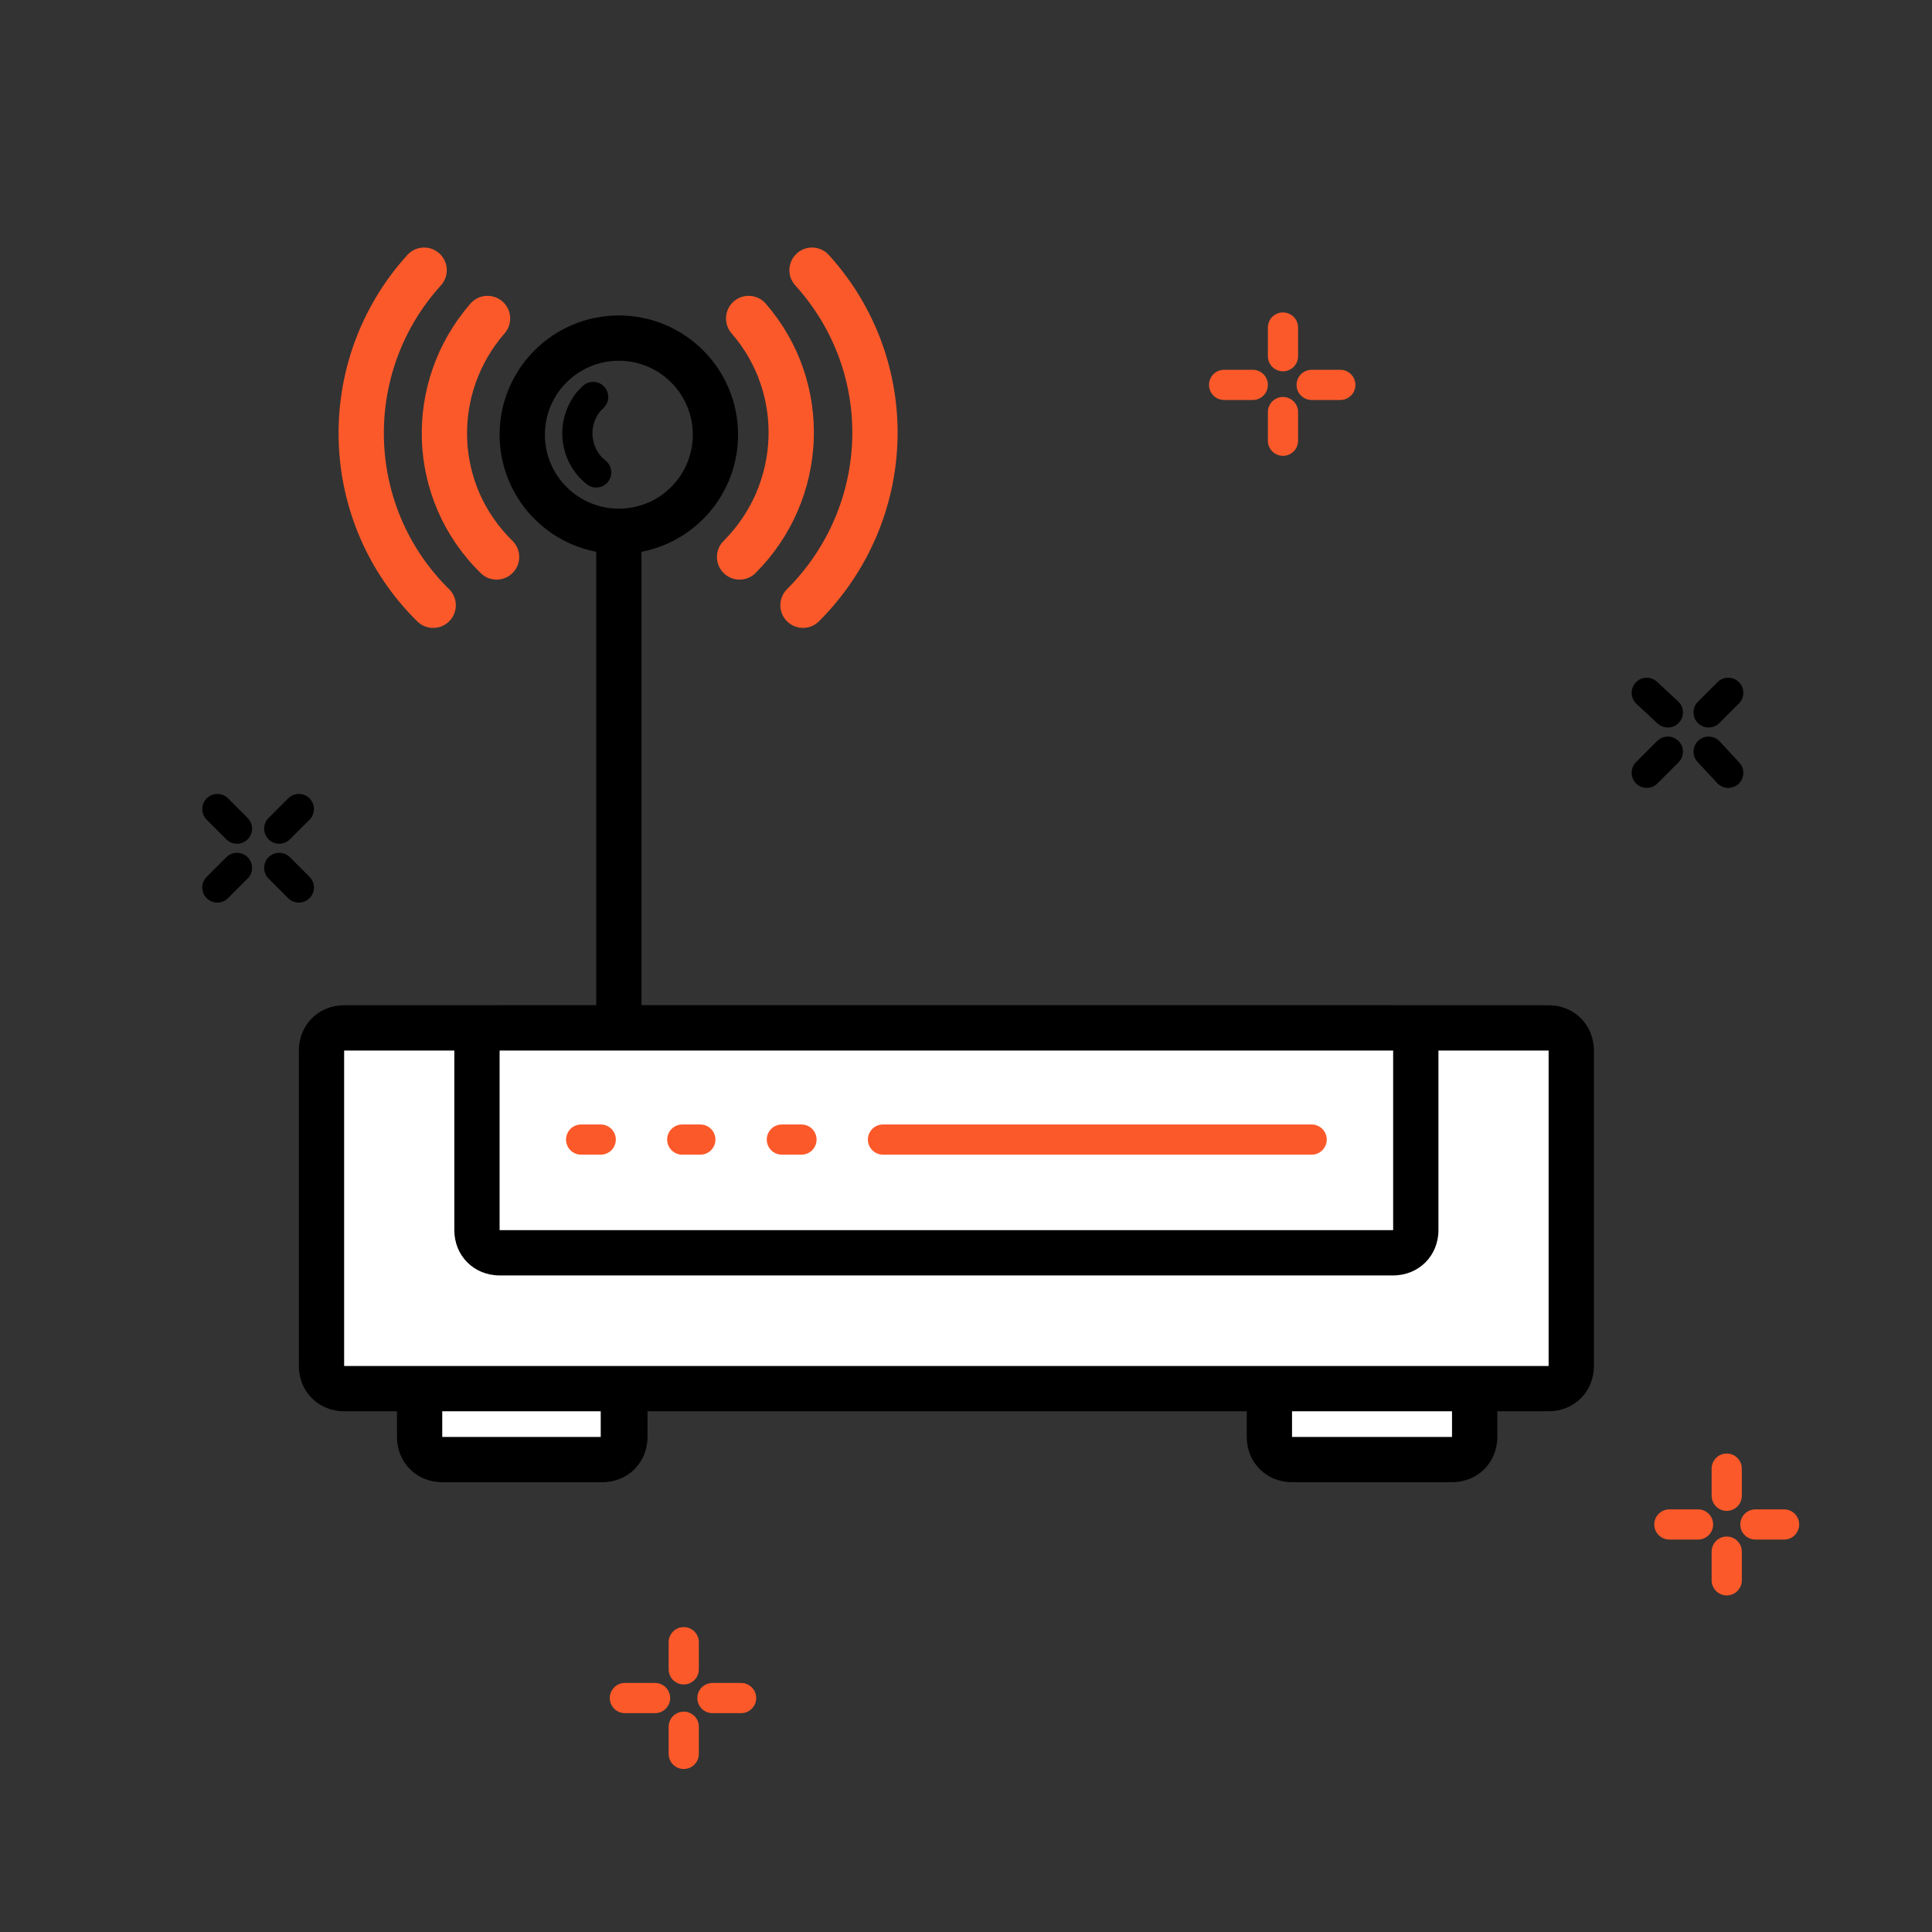 <svg id="Слой_1" xmlns="http://www.w3.org/2000/svg" viewBox="0 0 128 128"><rect x="0" y="0" width="128" height="128" fill="#333333" stroke="none"/><style>.st1,.st2,.st3,.st4{fill:none;stroke-linecap:round}.st1{stroke-width:3;stroke-linejoin:round;stroke:#000}.st2,.st3,.st4{stroke:#fc592a}.st2{stroke-linejoin:round;stroke-width:3}.st3,.st4{stroke-width:2;stroke-miterlimit:10}.st4{stroke:#000}.st6{fill:#fff}.st7,.st8{fill:none;stroke:#fc592a}.st7{stroke-width:2;stroke-linecap:round;stroke-linejoin:round}.st8{stroke-miterlimit:10}</style><path fill="none" d="M0 0h128v128H0z"/><path class="st1" d="M41 66.6V35.8"/><circle class="st1" cx="41" cy="28.8" r="6.4"/><path class="st2" d="M32.9 36.9c-4.4-4.3-4.6-11.2-.6-15.8M49.6 21.1c4 4.6 3.7 11.5-.6 15.8M28.7 40.1c-6.1-6-6.4-15.8-.6-22.2M53.8 17.9c5.8 6.4 5.5 16.1-.6 22.2"/><path class="st3" d="M85 23.6v-1.9M85 29.2v-1.9M88.8 25.5h-1.9M83 25.5h-1.9"/><path class="st4" d="M113.2 47.2l1.3-1.3M109.1 51.2l1.4-1.4M114.5 51.2l-1.3-1.4M110.5 47.2l-1.4-1.3"/><path class="st3" d="M45.3 110.6v-1.8M45.3 116.2v-1.8M49.1 112.5h-1.9M43.4 112.5h-2M114.4 99.1v-1.8M114.4 104.7v-1.9M118.2 101h-1.9M112.5 101h-1.9"/><path class="st4" d="M18.5 54.9l1.3-1.3M14.4 58.8l1.3-1.3M19.8 58.8l-1.3-1.3M15.7 54.9l-1.3-1.3"/><path d="M39.5 31.3c-1.4-1.1-1.7-3.2-.5-4.7l.3-.3" fill="none" stroke="#000" stroke-width="2" stroke-linecap="round" stroke-linejoin="round"/><path class="st6" d="M85.6 90.2h10.6c.8 0 1.5.7 1.5 1.5v3.5c0 .8-.7 1.5-1.5 1.5H85.6c-.8 0-1.5-.7-1.5-1.5v-3.5c0-.8.7-1.5 1.5-1.5z"/><path d="M96.2 91.7v3.5H85.6v-3.5h10.6m0-3H85.6c-1.7 0-3 1.3-3 3v3.5c0 1.7 1.3 3 3 3h10.6c1.7 0 3-1.3 3-3v-3.5c0-1.7-1.4-3-3-3z"/><path class="st6" d="M29.3 90.2h10.6c.8 0 1.5.7 1.5 1.5v3.5c0 .8-.7 1.5-1.5 1.5H29.3c-.8 0-1.5-.7-1.5-1.5v-3.5c0-.8.6-1.5 1.5-1.5z"/><path d="M39.8 91.7v3.5H29.3v-3.5h10.5m0-3H29.3c-1.7 0-3 1.3-3 3v3.5c0 1.7 1.3 3 3 3h10.6c1.7 0 3-1.3 3-3v-3.5c-.1-1.7-1.4-3-3.1-3z"/><path class="st6" d="M22.8 68.1h79.8c.8 0 1.5.7 1.5 1.5v20.9c0 .8-.7 1.5-1.5 1.5H22.8c-.8 0-1.5-.7-1.5-1.5V69.6c0-.9.7-1.5 1.5-1.5z"/><path d="M102.6 69.6v20.9H22.8V69.6h79.8m0-3H22.8c-1.7 0-3 1.3-3 3v20.9c0 1.7 1.3 3 3 3h79.8c1.7 0 3-1.3 3-3V69.6c0-1.7-1.3-3-3-3z"/><path class="st6" d="M33.1 68.1h59.2c.8 0 1.5.7 1.5 1.5v11.9c0 .8-.7 1.5-1.5 1.5H33.1c-.8 0-1.5-.7-1.5-1.5V69.6c0-.9.7-1.5 1.5-1.5z"/><path d="M92.3 69.6v11.9H33.1V69.6h59.2m0-3H33.1c-1.7 0-3 1.3-3 3v11.9c0 1.7 1.3 3 3 3h59.2c1.7 0 3-1.3 3-3V69.6c0-1.7-1.3-3-3-3z"/><path class="st7" d="M58.5 75.5h28.4M38.5 75.5h1.3M45.2 75.5h1.2M51.8 75.5h1.3"/></svg>
